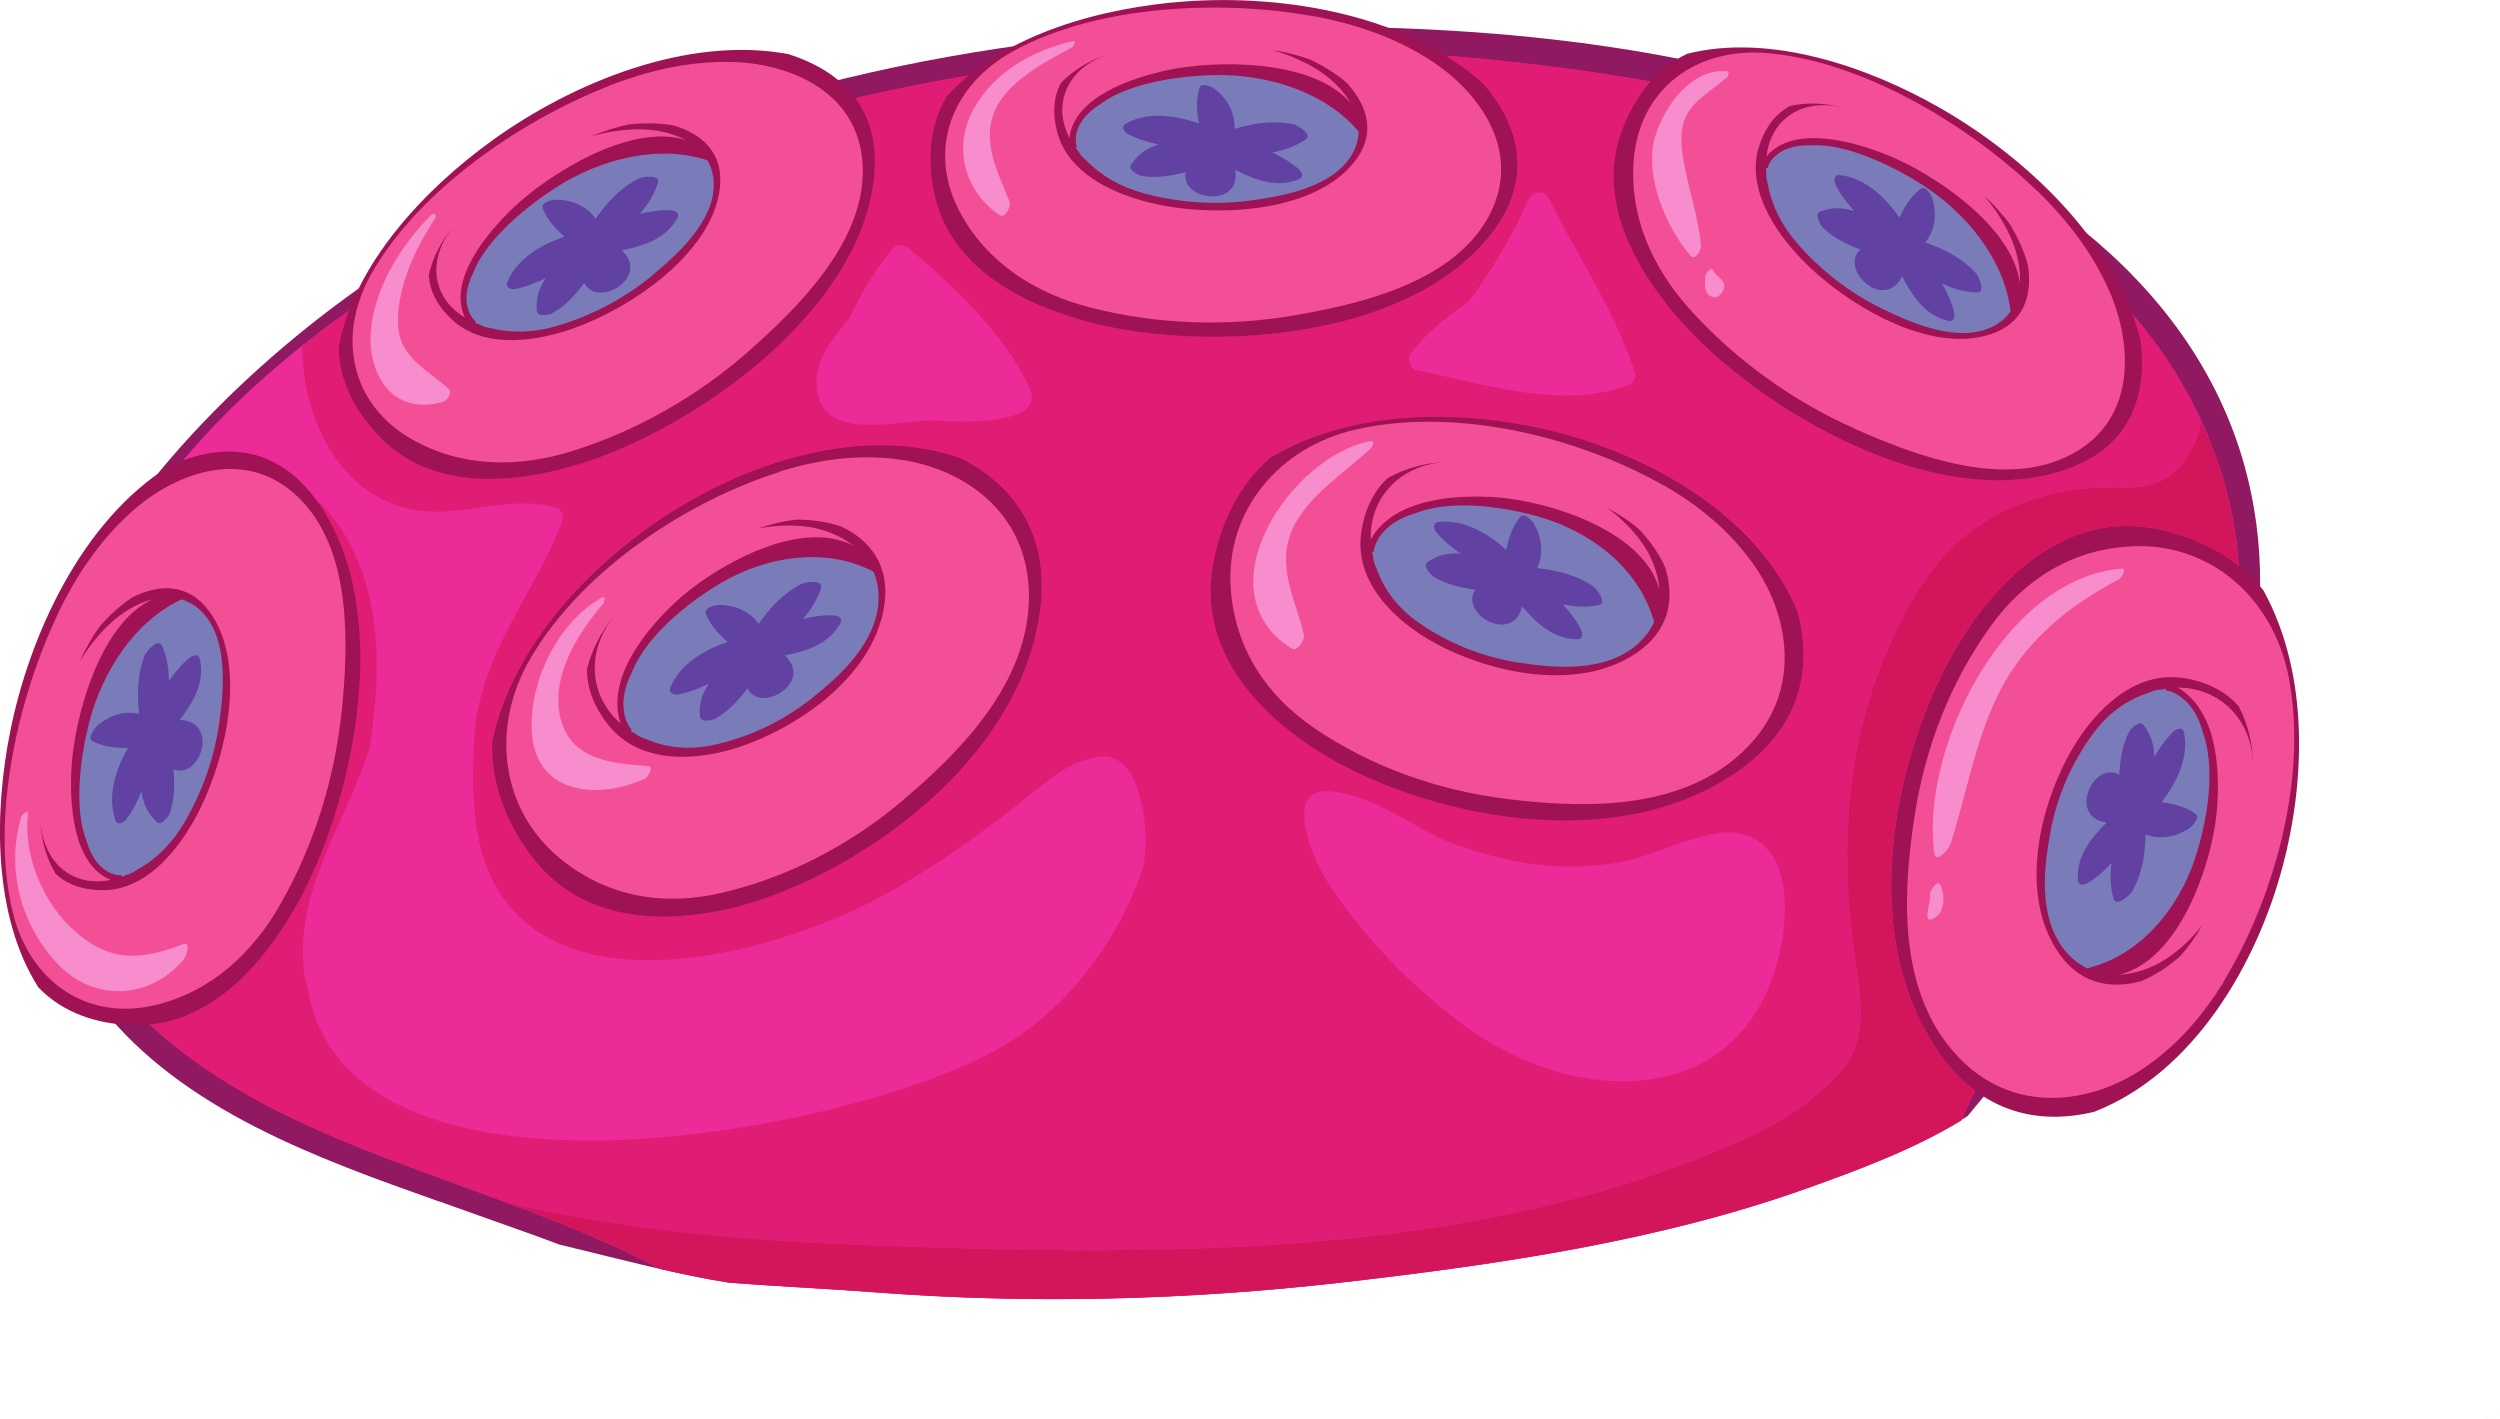 <?xml version="1.0" encoding="UTF-8" standalone="no"?>
<svg
   xmlns:dc="http://purl.org/dc/elements/1.1/"
   xmlns:cc="http://creativecommons.org/ns#"
   xmlns:rdf="http://www.w3.org/1999/02/22-rdf-syntax-ns#"
   xmlns:svg="http://www.w3.org/2000/svg"
   xmlns="http://www.w3.org/2000/svg"
   xmlns:sodipodi="http://sodipodi.sourceforge.net/DTD/sodipodi-0.dtd"
   xmlns:inkscape="http://www.inkscape.org/namespaces/inkscape"
   width="28.514mm"
   height="16.182mm"
   viewBox="0 0 28.514 16.182"
   version="1.1"
   id="svg1191"
   inkscape:version="1.0.1 (3bc2e813f5, 2020-09-07)"
   sodipodi:docname="nonbranching.svg">
  <defs
     id="defs1185" />
  <sodipodi:namedview
     id="base"
     pagecolor="#ffffff"
     bordercolor="#666666"
     borderopacity="1.0"
     inkscape:pageopacity="0.0"
     inkscape:pageshadow="2"
     inkscape:zoom="0.35"
     inkscape:cx="-43.257732"
     inkscape:cy="-37.990804"
     inkscape:document-units="mm"
     inkscape:current-layer="layer1"
     inkscape:document-rotation="0"
     showgrid="false"
     fit-margin-top="0"
     fit-margin-left="0"
     fit-margin-right="0"
     fit-margin-bottom="0"
     inkscape:window-width="1920"
     inkscape:window-height="986"
     inkscape:window-x="-11"
     inkscape:window-y="-11"
     inkscape:window-maximized="1" />
  <g
     inkscape:label="Layer 1"
     inkscape:groupmode="layer"
     id="layer1"
     transform="translate(-117.279,-158.218)">
    <path
       d="m 145.612,174.401 c 0.063,-0.015 0.123,-0.029 0.181,-0.039 -0.058,0.011 -0.118,0.024 -0.181,0.039"
       style="fill:#4a1645;fill-opacity:1;fill-rule:nonzero;stroke:none;stroke-width:0.035"
       id="path56" />
    <path
       d="m 145.269,168.039 c 0.006,-0.014 0.013,-0.028 0.019,-0.042 -0.007,0.014 -0.013,0.028 -0.019,0.042"
       style="fill:#4a1645;fill-opacity:1;fill-rule:nonzero;stroke:none;stroke-width:0.035"
       id="path60" />
    <path
       d="m 143.013,164.188 c -0.317,-2.381 -2.276,-3.898 -4.393,-4.687 -2.197,-0.819 -4.626,-1.013 -6.954,-0.975 -3.209,0.052 -6.4,0.748 -9.223,2.306 -2.848,1.571 -6.654,5.521 -4.012,8.869 0.929,1.176 2.456,1.725 3.848,2.218 l 0.047,0.013 0.016,0.008 c 0.138,0.049 0.274,0.097 0.407,0.145 0.25,0.091 0.569,0.199 0.913,0.329 0.064,0.015 0.127,0.03 0.19,0.046 0.506,0.123 1.008,0.254 1.52,0.348 0.076,0.014 0.153,0.026 0.229,0.039 0.559,0.042 1.118,0.067 1.667,0.109 1.777,0.135 3.565,0.089 5.335,-0.115 1.773,-0.204 3.601,-0.47 5.288,-1.073 0.61,-0.218 1.268,-0.464 1.83,-0.821 0.192,-0.235 0.386,-0.469 0.586,-0.697 0.296,-0.453 0.619,-0.883 0.949,-1.31 0.278,-0.331 0.551,-0.658 0.779,-0.987 0.115,-0.167 0.218,-0.337 0.316,-0.509 0.119,-0.19 0.222,-0.388 0.289,-0.592 0.353,-0.832 0.498,-1.724 0.373,-2.666"
       style="fill:#901962;fill-opacity:1;fill-rule:nonzero;stroke:none;stroke-width:0.035"
       id="path488" />
    <path
       d="m 142.546,163.411 c -0.985,-2.732 -4.001,-3.854 -6.639,-4.296 -2.581,-0.432 -5.325,-0.454 -7.9,0.021 -3.426,0.632 -7.289,2.139 -9.276,5.182 -0.961,1.47 -1.422,3.412 -0.31,4.947 0.796,1.099 2.045,1.697 3.28,2.169 1.04,0.398 2.119,0.735 3.106,1.257 0.188,0.043 0.376,0.084 0.566,0.119 0.075,0.013 0.151,0.025 0.227,0.039 0.56,0.042 1.12,0.068 1.669,0.11 1.777,0.135 3.565,0.089 5.335,-0.115 1.773,-0.204 3.601,-0.47 5.288,-1.073 0.584,-0.209 1.212,-0.441 1.758,-0.774 0.129,-0.319 0.308,-0.624 0.515,-0.923 l 0.041,-0.082 c 0.035,-0.078 0.075,-0.155 0.119,-0.231 0.072,-0.098 0.138,-0.184 0.192,-0.256 0.043,-0.058 0.086,-0.117 0.129,-0.175 l 0.01,-0.007 c 0.31,-0.401 0.664,-0.78 0.992,-1.172 0.981,-1.413 1.539,-2.966 0.9,-4.739"
       style="fill:#ec2a98;fill-opacity:1;fill-rule:nonzero;stroke:none;stroke-width:0.035"
       id="path490" />
    <path
       d="m 129.727,172.478 c -0.604,0 -1.204,-0.013 -1.796,-0.03 -1.619,-0.048 -3.246,-0.131 -4.827,-0.501 l -0.033,-0.008 c 0.398,0.149 0.794,0.304 1.18,0.48 -0.829,-0.377 -1.703,-0.661 -2.551,-0.985 -0.97,-0.371 -1.95,-0.82 -2.711,-1.528 0.76,-0.077 1.313,-0.731 1.664,-1.348 0.645,-1.134 1.158,-3.384 0.226,-4.643 -0.006,-0.007 -0.011,-0.015 -0.017,-0.022 0.163,0.143 0.308,0.331 0.427,0.567 0.354,0.705 0.325,1.529 0.203,2.296 -0.273,0.858 -0.87,1.642 -0.742,2.571 0.007,0.05 0.021,0.096 0.034,0.143 0.203,1.311 1.61,1.756 3.218,1.756 1.851,0 3.967,-0.591 4.808,-1.131 0.699,-0.448 1.218,-1.162 1.494,-1.94 0.102,-0.288 0.038,-1.309 -0.43,-1.309 -0.007,0 -0.015,2.9e-4 -0.023,8.5e-4 -0.312,0.021 -0.553,0.218 -0.789,0.408 -0.52,0.42 -1.054,0.806 -1.635,1.136 -0.677,0.384 -1.777,0.779 -2.748,0.779 -0.446,0 -0.866,-0.083 -1.205,-0.289 -0.786,-0.477 -0.836,-1.371 -0.785,-2.246 0.057,-0.959 0.677,-1.614 1.005,-2.475 0.024,-0.062 -0.019,-0.141 -0.083,-0.157 -0.119,-0.032 -0.237,-0.043 -0.356,-0.043 -0.168,0 -0.335,0.023 -0.502,0.047 -0.167,0.023 -0.334,0.047 -0.502,0.047 -0.129,0 -0.259,-0.014 -0.388,-0.053 -0.595,-0.178 -0.936,-0.708 -1.074,-1.282 -0.042,-0.177 -0.059,-0.364 -0.064,-0.553 0.172,-0.137 0.349,-0.269 0.531,-0.397 -0.05,0.133 -0.089,0.269 -0.114,0.407 0.005,0.397 0.199,0.759 0.496,1.052 0.339,0.333 0.777,0.451 1.224,0.451 0.362,0 0.731,-0.077 1.059,-0.181 1.244,-0.391 3.152,-1.691 3.325,-3.248 0.042,-0.381 -0.041,-0.683 -0.212,-0.914 0.327,-0.075 0.651,-0.142 0.972,-0.201 0.107,-0.019 0.213,-0.038 0.32,-0.056 -0.089,0.073 -0.173,0.152 -0.249,0.236 -0.204,0.341 -0.23,0.75 -0.131,1.156 0.204,0.835 1.054,1.242 1.8,1.431 0.383,0.098 0.862,0.156 1.37,0.157 1.169,0 2.493,-0.31 3.167,-1.169 0.478,-0.611 0.347,-1.213 -0.083,-1.715 -0.131,-0.119 -0.273,-0.226 -0.426,-0.321 0.719,0.055 1.432,0.142 2.133,0.26 0.066,0.011 0.131,0.023 0.198,0.034 -0.143,0.161 -0.253,0.356 -0.331,0.571 -0.294,0.809 0.188,1.619 0.704,2.19 0.733,0.813 2.245,1.785 3.592,1.785 0.256,0 0.507,-0.035 0.745,-0.114 0.737,-0.243 0.962,-0.816 0.882,-1.472 -0.025,-0.103 -0.057,-0.204 -0.095,-0.304 0.397,0.46 0.719,0.989 0.941,1.599 -0.047,-0.131 -0.103,-0.254 -0.159,-0.377 -0.041,0.202 -0.118,0.384 -0.254,0.528 -0.196,0.209 -0.436,0.228 -0.694,0.228 -0.029,0 -0.058,-2.9e-4 -0.087,-5.5e-4 -0.029,-1.4e-4 -0.058,-4.3e-4 -0.087,-4.3e-4 -0.103,0 -0.208,0.003 -0.313,0.019 -0.776,0.12 -1.37,0.469 -1.788,1.149 -0.801,1.301 -0.944,2.776 -0.714,4.254 0.062,0.403 0.133,0.866 -0.15,1.206 -0.317,0.382 -0.765,0.644 -1.214,0.842 -2.287,1.007 -4.852,1.225 -7.356,1.225 m 2.679,-5.234 c -0.512,0 -0.107,0.852 0.005,1.022 0.419,0.641 0.95,1.192 1.565,1.648 0.543,0.402 1.204,0.64 1.814,0.64 0.821,0 1.552,-0.43 1.788,-1.468 0.11,-0.487 0.125,-1.275 -0.501,-1.367 -0.027,-0.004 -0.055,-0.006 -0.084,-0.006 -0.349,0 -0.86,0.264 -1.176,0.328 -0.207,0.042 -0.413,0.062 -0.617,0.062 -0.511,0 -1.011,-0.123 -1.491,-0.318 -0.415,-0.208 -0.802,-0.495 -1.252,-0.539 -0.018,-0.002 -0.035,-0.002 -0.051,-0.002 m -5.086,-3.948 c -0.891,0 -1.815,0.373 -2.533,0.86 -0.777,0.528 -1.656,1.414 -1.894,2.516 -0.018,0.464 0.153,0.91 0.435,1.293 0.395,0.535 0.961,0.707 1.519,0.707 0.259,0 0.517,-0.037 0.755,-0.092 1.271,-0.293 3.264,-1.559 3.533,-3.353 0.133,-0.888 -0.269,-1.461 -0.889,-1.778 -0.297,-0.105 -0.609,-0.152 -0.926,-0.152 m 6.343,-0.326 c -0.643,0 -1.316,0.123 -1.891,0.464 -0.353,0.302 -0.565,0.73 -0.653,1.197 -0.183,0.957 0.455,1.654 1.093,2.087 0.667,0.454 1.795,0.857 2.913,0.857 0.69,0 1.376,-0.153 1.948,-0.543 0.742,-0.505 0.89,-1.19 0.702,-1.86 -0.475,-1.106 -1.724,-1.792 -2.869,-2.057 -0.372,-0.086 -0.799,-0.144 -1.241,-0.144 m -6.118,-1.958 c -0.028,0 -0.055,0.01 -0.076,0.034 -0.215,0.241 -0.37,0.521 -0.512,0.81 -0.222,0.27 -0.45,0.548 -0.339,0.907 0.075,0.242 0.322,0.301 0.594,0.301 0.126,0 0.258,-0.013 0.38,-0.025 0.122,-0.012 0.234,-0.025 0.323,-0.025 0.015,0 0.03,3.5e-4 0.044,0.001 0.049,0.003 0.165,0.011 0.305,0.011 0.371,0 0.904,-0.053 0.756,-0.382 -0.267,-0.598 -0.881,-1.181 -1.374,-1.59 -0.028,-0.023 -0.066,-0.04 -0.102,-0.04 m 7.294,-0.602 c -0.053,0 -0.107,0.035 -0.131,0.088 -0.184,0.41 -0.404,0.789 -0.672,1.146 -0.24,0.183 -0.489,0.356 -0.668,0.607 -0.044,0.062 -0.01,0.172 0.069,0.188 0.533,0.107 1.131,0.289 1.703,0.289 0.248,0 0.491,-0.035 0.722,-0.124 0.049,-0.019 0.079,-0.092 0.063,-0.14 -0.231,-0.711 -0.654,-1.325 -0.985,-1.989 -0.023,-0.046 -0.061,-0.065 -0.101,-0.065"
       style="fill:#e01c74;fill-opacity:1;fill-rule:nonzero;stroke:none;stroke-width:0.035"
       id="path492" />
    <path
       d="m 125.372,172.81 v 0 c -0.19,-0.035 -0.379,-0.076 -0.567,-0.119 -0.182,-0.096 -0.367,-0.187 -0.554,-0.272 0.187,0.085 0.373,0.176 0.555,0.272 0.188,0.043 0.376,0.084 0.566,0.119 m 17.174,-9.398 c -7.1e-4,-0.002 -0.001,-0.005 -0.002,-0.007 0.001,0.002 0.002,0.005 0.002,0.007"
       style="fill:#88104a;fill-opacity:1;fill-rule:nonzero;stroke:none;stroke-width:0.035"
       id="path494" />
    <path
       d="m 129.31,173.035 c -0.681,0 -1.362,-0.025 -2.042,-0.077 -0.549,-0.042 -1.11,-0.067 -1.669,-0.11 -0.075,-0.013 -0.151,-0.025 -0.227,-0.039 -0.19,-0.035 -0.378,-0.076 -0.566,-0.119 -0.182,-0.096 -0.368,-0.187 -0.555,-0.272 -0.386,-0.176 -0.781,-0.331 -1.18,-0.48 l 0.033,0.008 c 1.582,0.37 3.209,0.453 4.827,0.501 0.592,0.017 1.192,0.03 1.796,0.03 2.504,0 5.069,-0.218 7.356,-1.225 0.449,-0.198 0.897,-0.46 1.214,-0.842 0.283,-0.34 0.212,-0.803 0.15,-1.206 -0.229,-1.478 -0.087,-2.953 0.714,-4.254 0.418,-0.68 1.012,-1.029 1.788,-1.149 0.105,-0.016 0.21,-0.019 0.313,-0.019 0.029,0 0.058,2.9e-4 0.087,4.2e-4 0.029,2.9e-4 0.058,5.6e-4 0.087,5.6e-4 0.257,0 0.497,-0.019 0.694,-0.228 0.135,-0.144 0.213,-0.327 0.254,-0.528 0.056,0.124 0.112,0.247 0.159,0.377 0.001,0.002 0.002,0.005 0.002,0.007 v 0 c 0.156,0.432 0.241,0.852 0.265,1.259 -0.256,-0.203 -0.566,-0.338 -0.895,-0.411 -0.131,-0.029 -0.256,-0.042 -0.378,-0.042 -0.765,0 -1.351,0.533 -1.742,1.071 -0.766,1.056 -1.437,3.32 -0.46,4.849 0.141,0.222 0.3,0.393 0.47,0.52 -0.058,0.111 -0.111,0.225 -0.157,0.339 -0.545,0.332 -1.174,0.565 -1.758,0.774 -1.687,0.603 -3.515,0.868 -5.288,1.073 -1.093,0.126 -2.193,0.192 -3.294,0.192"
       style="fill:#d3165b;fill-opacity:1;fill-rule:nonzero;stroke:none;stroke-width:0.035"
       id="path496" />
    <path
       d="m 126.275,158.836 c -1.144,-0.216 -2.46,0.317 -3.389,0.989 -0.741,0.536 -1.566,1.387 -1.744,2.352 0.005,0.397 0.199,0.759 0.496,1.052 0.613,0.603 1.549,0.502 2.284,0.271 1.244,-0.391 3.152,-1.691 3.325,-3.248 0.086,-0.772 -0.342,-1.215 -0.972,-1.415"
       style="fill:#9f1254;fill-opacity:1;fill-rule:nonzero;stroke:none;stroke-width:0.035"
       id="path498" />
    <path
       d="m 125.83,162.214 c -0.592,0.523 -1.288,0.917 -2.02,1.147 -0.613,0.194 -1.265,0.191 -1.834,-0.133 -0.701,-0.399 -0.861,-1.181 -0.46,-1.889 0.549,-0.971 1.736,-1.762 2.711,-2.142 l 0.005,-0.005 c 0.429,-0.162 0.87,-0.272 1.353,-0.268 0.718,0.006 1.535,0.357 1.535,1.247 3.5e-4,0.826 -0.748,1.564 -1.291,2.042"
       style="fill:#f24f97;fill-opacity:1;fill-rule:nonzero;stroke:none;stroke-width:0.035"
       id="path500" />
    <path
       d="m 124.954,159.647 c -0.164,-0.028 -0.335,-0.028 -0.506,-0.009 -0.145,0.03 -0.29,0.077 -0.431,0.136 0.179,-0.051 0.364,-0.082 0.561,-0.081 0.18,7.1e-4 0.369,0.041 0.524,0.123 -0.638,-0.204 -1.58,0.399 -1.972,0.775 -0.293,0.282 -0.75,0.82 -0.548,1.25 -0.342,-0.207 -0.419,-0.581 -0.213,-0.923 0.022,-0.036 0.049,-0.07 0.074,-0.105 -0.133,0.159 -0.229,0.343 -0.273,0.542 0.01,0.195 0.114,0.373 0.273,0.516 0.337,0.304 0.848,0.252 1.247,0.134 0.677,-0.199 1.712,-0.859 1.8,-1.646 0.043,-0.389 -0.192,-0.612 -0.537,-0.713"
       style="fill:#9f1254;fill-opacity:1;fill-rule:nonzero;stroke:none;stroke-width:0.035"
       id="path502" />
    <path
       d="m 124.726,161.354 c -0.321,0.266 -0.699,0.465 -1.096,0.582 -0.25,0.074 -0.511,0.087 -0.758,0.023 -0.045,-0.006 -0.087,-0.017 -0.126,-0.041 l -0.047,-0.015 0.007,-0.018 c -0.027,-0.024 -0.051,-0.052 -0.069,-0.091 -0.069,-0.147 -0.036,-0.311 0.038,-0.461 0.155,-0.409 0.667,-0.799 0.945,-0.977 0.491,-0.316 1.157,-0.497 1.728,-0.31 0.044,0.077 0.071,0.167 0.072,0.274 0.004,0.417 -0.402,0.791 -0.695,1.033"
       style="fill:#7a7bb9;fill-opacity:1;fill-rule:nonzero;stroke:none;stroke-width:0.035"
       id="path504" />
    <path
       d="m 119.204,163.538 c -0.985,0.62 -1.586,1.906 -1.81,3.031 -0.179,0.896 -0.203,2.082 0.322,2.91 0.275,0.288 0.663,0.42 1.08,0.432 0.86,0.025 1.477,-0.686 1.858,-1.355 0.645,-1.134 1.158,-3.384 0.226,-4.643 -0.462,-0.623 -1.077,-0.657 -1.675,-0.376"
       style="fill:#9f1254;fill-opacity:1;fill-rule:nonzero;stroke:none;stroke-width:0.035"
       id="path506" />
    <path
       d="m 121.177,166.317 c -0.078,0.785 -0.32,1.548 -0.7,2.214 -0.317,0.56 -0.796,1.002 -1.433,1.152 -0.784,0.184 -1.434,-0.279 -1.622,-1.07 -0.258,-1.086 0.073,-2.474 0.528,-3.415 l 3.5e-4,-0.007 c 0.204,-0.411 0.452,-0.791 0.809,-1.117 0.53,-0.485 1.368,-0.784 1.974,-0.131 0.562,0.605 0.516,1.655 0.445,2.375"
       style="fill:#f24f97;fill-opacity:1;fill-rule:nonzero;stroke:none;stroke-width:0.035"
       id="path508" />
    <path
       d="m 118.788,165.032 c -0.14,0.091 -0.265,0.207 -0.377,0.338 -0.086,0.12 -0.159,0.253 -0.223,0.393 0.097,-0.158 0.211,-0.308 0.356,-0.441 0.132,-0.121 0.298,-0.222 0.468,-0.266 -0.606,0.284 -0.885,1.368 -0.917,1.91 -0.024,0.406 0.008,1.11 0.448,1.288 -0.392,0.081 -0.702,-0.14 -0.784,-0.531 -0.009,-0.041 -0.013,-0.084 -0.018,-0.127 0.011,0.207 0.066,0.407 0.169,0.583 0.14,0.137 0.337,0.195 0.552,0.192 0.454,-0.006 0.792,-0.392 1.004,-0.751 0.36,-0.607 0.67,-1.794 0.199,-2.43 -0.233,-0.315 -0.558,-0.319 -0.878,-0.158"
       style="fill:#9f1254;fill-opacity:1;fill-rule:nonzero;stroke:none;stroke-width:0.035"
       id="path510" />
    <path
       d="m 119.783,166.438 c -0.054,0.412 -0.196,0.816 -0.407,1.172 -0.133,0.224 -0.316,0.411 -0.54,0.532 -0.037,0.026 -0.076,0.047 -0.119,0.056 l -0.044,0.021 -0.007,-0.018 c -0.035,0 -0.072,-0.003 -0.111,-0.02 -0.151,-0.06 -0.24,-0.203 -0.286,-0.364 -0.165,-0.406 -0.055,-1.04 0.027,-1.359 0.145,-0.565 0.509,-1.152 1.055,-1.404 0.085,0.027 0.166,0.074 0.24,0.152 0.286,0.303 0.243,0.853 0.193,1.231"
       style="fill:#7a7bb9;fill-opacity:1;fill-rule:nonzero;stroke:none;stroke-width:0.035"
       id="path512" />
    <path
       d="m 134.2,159.176 c -0.859,-0.786 -2.258,-1.024 -3.402,-0.942 -0.912,0.066 -2.062,0.356 -2.721,1.082 -0.204,0.341 -0.23,0.75 -0.131,1.156 0.204,0.835 1.054,1.242 1.8,1.431 1.264,0.322 3.57,0.22 4.537,-1.013 0.478,-0.611 0.347,-1.213 -0.083,-1.715"
       style="fill:#9f1254;fill-opacity:1;fill-rule:nonzero;stroke:none;stroke-width:0.035"
       id="path514" />
    <path
       d="m 132.044,161.815 c -0.778,0.133 -1.577,0.102 -2.32,-0.087 -0.624,-0.158 -1.177,-0.502 -1.49,-1.078 -0.386,-0.707 -0.111,-1.457 0.602,-1.849 0.978,-0.536 2.404,-0.585 3.433,-0.396 l 0.007,-10e-4 c 0.45,0.087 0.883,0.227 1.292,0.484 0.608,0.382 1.119,1.111 0.65,1.868 -0.434,0.702 -1.459,0.936 -2.173,1.058"
       style="fill:#f24f97;fill-opacity:1;fill-rule:nonzero;stroke:none;stroke-width:0.035"
       id="path516" />
    <path
       d="m 132.649,159.171 c -0.125,-0.11 -0.27,-0.199 -0.426,-0.273 -0.138,-0.051 -0.286,-0.087 -0.438,-0.111 0.179,0.05 0.352,0.122 0.52,0.226 0.152,0.095 0.292,0.229 0.38,0.382 -0.435,-0.51 -1.554,-0.492 -2.085,-0.378 -0.398,0.085 -1.069,0.301 -1.124,0.774 -0.181,-0.356 -0.05,-0.714 0.305,-0.897 0.037,-0.019 0.078,-0.034 0.118,-0.051 -0.197,0.067 -0.375,0.173 -0.518,0.319 -0.094,0.171 -0.098,0.376 -0.038,0.583 0.127,0.435 0.588,0.66 0.99,0.769 0.681,0.187 1.908,0.17 2.396,-0.453 0.242,-0.308 0.159,-0.621 -0.081,-0.889"
       style="fill:#9f1254;fill-opacity:1;fill-rule:nonzero;stroke:none;stroke-width:0.035"
       id="path518" />
    <path
       d="m 131.558,160.503 c -0.412,0.057 -0.839,0.028 -1.239,-0.082 -0.252,-0.068 -0.48,-0.195 -0.656,-0.379 -0.035,-0.028 -0.066,-0.061 -0.085,-0.1 l -0.032,-0.038 0.015,-0.01 c -0.01,-0.035 -0.015,-0.071 -0.011,-0.113 0.018,-0.162 0.133,-0.285 0.275,-0.372 0.348,-0.267 0.989,-0.33 1.318,-0.335 0.583,-0.01 1.246,0.186 1.633,0.645 -0.004,0.089 -0.028,0.18 -0.083,0.271 -0.216,0.357 -0.757,0.461 -1.135,0.513"
       style="fill:#7a7bb9;fill-opacity:1;fill-rule:nonzero;stroke:none;stroke-width:0.035"
       id="path520" />
    <path
       d="m 141.697,162.109 c -0.279,-1.13 -1.312,-2.105 -2.309,-2.67 -0.795,-0.452 -1.913,-0.847 -2.865,-0.608 -0.359,0.17 -0.607,0.497 -0.75,0.889 -0.294,0.809 0.188,1.619 0.704,2.19 0.873,0.968 2.85,2.162 4.337,1.672 0.737,-0.243 0.962,-0.816 0.882,-1.472"
       style="fill:#9f1254;fill-opacity:1;fill-rule:nonzero;stroke:none;stroke-width:0.035"
       id="path522" />
    <path
       d="m 138.44,163.11 c -0.721,-0.32 -1.369,-0.79 -1.883,-1.359 -0.431,-0.477 -0.701,-1.071 -0.643,-1.723 0.071,-0.803 0.716,-1.274 1.525,-1.204 1.112,0.096 2.325,0.846 3.077,1.574 l 0.006,0.002 c 0.326,0.323 0.61,0.679 0.807,1.119 0.293,0.655 0.315,1.544 -0.495,1.916 -0.75,0.344 -1.733,-0.03 -2.395,-0.324"
       style="fill:#f24f97;fill-opacity:1;fill-rule:nonzero;stroke:none;stroke-width:0.035"
       id="path524" />
    <path
       d="m 140.409,161.245 c -0.042,-0.161 -0.114,-0.316 -0.202,-0.464 -0.087,-0.119 -0.19,-0.231 -0.303,-0.336 0.121,0.142 0.226,0.297 0.307,0.477 0.074,0.164 0.116,0.353 0.105,0.528 -0.08,-0.665 -1.02,-1.271 -1.526,-1.47 -0.378,-0.15 -1.057,-0.342 -1.363,0.021 0.046,-0.397 0.354,-0.623 0.75,-0.578 0.042,0.005 0.084,0.016 0.126,0.024 -0.2,-0.055 -0.406,-0.064 -0.606,-0.021 -0.173,0.09 -0.291,0.258 -0.356,0.463 -0.135,0.433 0.124,0.876 0.398,1.189 0.463,0.533 1.493,1.199 2.245,0.952 0.372,-0.123 0.477,-0.43 0.425,-0.785"
       style="fill:#9f1254;fill-opacity:1;fill-rule:nonzero;stroke:none;stroke-width:0.035"
       id="path526" />
    <path
       d="m 138.763,161.748 c -0.375,-0.18 -0.714,-0.442 -0.986,-0.755 -0.171,-0.196 -0.292,-0.428 -0.336,-0.679 -0.013,-0.043 -0.021,-0.087 -0.015,-0.131 l -0.006,-0.049 0.019,-7e-4 c 0.011,-0.034 0.026,-0.067 0.054,-0.1 0.105,-0.124 0.268,-0.163 0.435,-0.157 0.437,-0.029 1.004,0.274 1.282,0.453 0.49,0.315 0.933,0.845 1.001,1.441 -0.052,0.073 -0.122,0.134 -0.219,0.18 -0.377,0.176 -0.886,-0.036 -1.228,-0.202"
       style="fill:#7a7bb9;fill-opacity:1;fill-rule:nonzero;stroke:none;stroke-width:0.035"
       id="path528" />
    <path
       d="m 128.246,163.448 c -1.134,-0.402 -2.486,0.047 -3.459,0.708 -0.777,0.528 -1.656,1.414 -1.894,2.516 -0.018,0.464 0.153,0.91 0.435,1.293 0.578,0.785 1.523,0.788 2.274,0.615 1.271,-0.293 3.264,-1.559 3.533,-3.353 0.133,-0.888 -0.269,-1.461 -0.889,-1.778"
       style="fill:#9f1254;fill-opacity:1;fill-rule:nonzero;stroke:none;stroke-width:0.035"
       id="path530" />
    <path
       d="m 127.593,167.333 c -0.624,0.531 -1.348,0.9 -2.094,1.071 -0.628,0.146 -1.282,0.058 -1.833,-0.395 -0.679,-0.557 -0.791,-1.491 -0.347,-2.264 0.611,-1.06 1.85,-1.828 2.85,-2.144 l 0.005,-0.006 c 0.44,-0.133 0.89,-0.203 1.374,-0.134 0.72,0.101 1.518,0.616 1.464,1.657 -0.05,0.963 -0.846,1.726 -1.42,2.214"
       style="fill:#f24f97;fill-opacity:1;fill-rule:nonzero;stroke:none;stroke-width:0.035"
       id="path532" />
    <path
       d="m 126.871,164.222 c -0.163,-0.055 -0.334,-0.077 -0.507,-0.077 -0.146,0.015 -0.294,0.051 -0.441,0.102 0.183,-0.035 0.37,-0.047 0.568,-0.021 0.18,0.025 0.368,0.096 0.518,0.214 -0.627,-0.323 -1.609,0.258 -2.025,0.645 -0.312,0.29 -0.802,0.858 -0.626,1.385 -0.331,-0.287 -0.385,-0.732 -0.158,-1.105 0.024,-0.04 0.054,-0.076 0.08,-0.113 -0.143,0.168 -0.249,0.371 -0.306,0.597 -0.002,0.229 0.092,0.449 0.243,0.638 0.32,0.398 0.835,0.404 1.243,0.319 0.691,-0.143 1.77,-0.777 1.905,-1.683 0.067,-0.449 -0.155,-0.741 -0.495,-0.902"
       style="fill:#9f1254;fill-opacity:1;fill-rule:nonzero;stroke:none;stroke-width:0.035"
       id="path534" />
    <path
       d="m 126.538,166.183 c -0.337,0.267 -0.729,0.45 -1.135,0.535 -0.255,0.054 -0.517,0.034 -0.761,-0.073 -0.044,-0.013 -0.087,-0.032 -0.123,-0.063 l -0.046,-0.024 0.008,-0.019 c -0.025,-0.031 -0.048,-0.068 -0.064,-0.115 -0.06,-0.181 -0.017,-0.369 0.067,-0.534 0.18,-0.458 0.717,-0.844 1.007,-1.017 0.511,-0.303 1.19,-0.427 1.751,-0.135 0.04,0.096 0.062,0.205 0.057,0.329 -0.022,0.488 -0.451,0.87 -0.761,1.115"
       style="fill:#7a7bb9;fill-opacity:1;fill-rule:nonzero;stroke:none;stroke-width:0.035"
       id="path536" />
    <path
       d="m 137.773,165.172 c -0.475,-1.106 -1.724,-1.792 -2.869,-2.057 -0.914,-0.212 -2.162,-0.254 -3.132,0.32 -0.353,0.302 -0.565,0.73 -0.653,1.197 -0.183,0.957 0.455,1.654 1.093,2.087 1.078,0.734 3.361,1.336 4.861,0.314 0.742,-0.505 0.89,-1.19 0.702,-1.86"
       style="fill:#9f1254;fill-opacity:1;fill-rule:nonzero;stroke:none;stroke-width:0.035"
       id="path538" />
    <path
       d="m 134.479,167.332 c -0.814,-0.097 -1.575,-0.378 -2.209,-0.809 -0.533,-0.361 -0.912,-0.901 -0.955,-1.613 -0.051,-0.876 0.557,-1.594 1.426,-1.793 1.193,-0.271 2.598,0.116 3.509,0.636 l 0.007,-2.9e-4 c 0.397,0.233 0.753,0.516 1.032,0.917 0.415,0.597 0.579,1.534 -0.221,2.201 -0.741,0.617 -1.841,0.551 -2.589,0.462"
       style="fill:#f24f97;fill-opacity:1;fill-rule:nonzero;stroke:none;stroke-width:0.035"
       id="path540" />
    <path
       d="m 136.271,164.689 c -0.07,-0.157 -0.17,-0.297 -0.288,-0.425 -0.111,-0.098 -0.237,-0.181 -0.374,-0.253 0.15,0.109 0.286,0.239 0.401,0.402 0.104,0.149 0.18,0.335 0.195,0.526 -0.189,-0.68 -1.282,-1.006 -1.849,-1.048 -0.425,-0.032 -1.174,-0.006 -1.443,0.481 -0.014,-0.437 0.277,-0.78 0.704,-0.866 0.045,-0.009 0.092,-0.012 0.138,-0.018 -0.221,0.01 -0.442,0.069 -0.646,0.181 -0.169,0.154 -0.267,0.372 -0.303,0.612 -0.075,0.505 0.27,0.887 0.61,1.129 0.575,0.41 1.772,0.771 2.529,0.255 0.375,-0.256 0.438,-0.617 0.326,-0.976"
       style="fill:#9f1254;fill-opacity:1;fill-rule:nonzero;stroke:none;stroke-width:0.035"
       id="path542" />
    <path
       d="m 134.606,165.777 c -0.425,-0.066 -0.826,-0.229 -1.164,-0.47 -0.212,-0.151 -0.377,-0.356 -0.464,-0.608 -0.021,-0.041 -0.036,-0.085 -0.037,-0.133 l -0.013,-0.05 0.019,-0.007 c 0.006,-0.04 0.018,-0.081 0.041,-0.125 0.092,-0.167 0.259,-0.263 0.437,-0.313 0.458,-0.179 1.107,-0.048 1.431,0.048 0.57,0.169 1.123,0.583 1.289,1.194 -0.044,0.094 -0.109,0.184 -0.203,0.264 -0.372,0.315 -0.944,0.26 -1.335,0.199"
       style="fill:#7a7bb9;fill-opacity:1;fill-rule:nonzero;stroke:none;stroke-width:0.035"
       id="path544" />
    <path
       d="m 141.174,170.895 c 1.12,-0.442 1.843,-1.669 2.143,-2.806 0.24,-0.908 0.32,-2.153 -0.224,-3.14 -0.291,-0.362 -0.714,-0.587 -1.176,-0.689 -0.952,-0.212 -1.667,0.406 -2.12,1.029 -0.766,1.056 -1.437,3.32 -0.46,4.849 0.483,0.757 1.163,0.926 1.838,0.758"
       style="fill:#9f1254;fill-opacity:1;fill-rule:nonzero;stroke:none;stroke-width:0.035"
       id="path546" />
    <path
       d="m 139.114,167.537 c 0.122,-0.811 0.425,-1.564 0.875,-2.184 0.377,-0.522 0.928,-0.884 1.642,-0.905 0.877,-0.026 1.575,0.604 1.749,1.479 0.236,1.2 -0.194,2.593 -0.741,3.488 v 0.008 c -0.245,0.389 -0.538,0.737 -0.948,1.003 -0.609,0.397 -1.551,0.532 -2.193,-0.287 -0.595,-0.758 -0.496,-1.857 -0.384,-2.602"
       style="fill:#f24f97;fill-opacity:1;fill-rule:nonzero;stroke:none;stroke-width:0.035"
       id="path548" />
    <path
       d="m 141.702,169.408 c 0.158,-0.066 0.302,-0.161 0.433,-0.275 0.101,-0.108 0.188,-0.232 0.265,-0.367 -0.114,0.147 -0.248,0.279 -0.415,0.389 -0.152,0.099 -0.34,0.169 -0.531,0.179 0.685,-0.169 1.044,-1.251 1.104,-1.817 0.044,-0.423 0.041,-1.173 -0.439,-1.456 0.438,-5.3e-4 0.772,0.301 0.845,0.729 0.007,0.045 0.009,0.093 0.013,0.139 -0.004,-0.221 -0.055,-0.443 -0.162,-0.652 -0.148,-0.174 -0.363,-0.278 -0.602,-0.321 -0.503,-0.091 -0.895,0.243 -1.147,0.576 -0.427,0.562 -0.824,1.748 -0.33,2.52 0.244,0.383 0.603,0.456 0.966,0.356"
       style="fill:#9f1254;fill-opacity:1;fill-rule:nonzero;stroke:none;stroke-width:0.035"
       id="path550" />
    <path
       d="m 140.664,167.711 c 0.079,-0.423 0.254,-0.818 0.506,-1.149 0.157,-0.208 0.367,-0.365 0.622,-0.444 0.042,-0.02 0.086,-0.034 0.134,-0.034 l 0.051,-0.012 0.006,0.02 c 0.04,0.007 0.08,0.019 0.123,0.044 0.165,0.097 0.255,0.267 0.301,0.446 0.164,0.464 0.013,1.109 -0.093,1.428 -0.186,0.564 -0.616,1.105 -1.232,1.252 -0.093,-0.047 -0.181,-0.114 -0.258,-0.211 -0.303,-0.382 -0.232,-0.953 -0.159,-1.34"
       style="fill:#7a7bb9;fill-opacity:1;fill-rule:nonzero;stroke:none;stroke-width:0.035"
       id="path552" />
    <path
       d="m 118.631,169.523 c -0.247,0 -0.496,-0.102 -0.693,-0.309 -0.422,-0.446 -0.595,-1.09 -0.415,-1.682 0.006,-0.018 0.044,-0.056 0.064,-0.056 0.009,0 0.014,0.007 0.012,0.026 -0.06,0.463 0.173,1.016 0.523,1.327 0.231,0.206 0.442,0.29 0.669,0.29 0.174,0 0.359,-0.049 0.571,-0.13 0.01,-0.004 0.019,-0.006 0.026,-0.006 0.066,0 0.008,0.152 -0.013,0.177 -0.199,0.239 -0.47,0.363 -0.743,0.363"
       style="fill:#f78dcc;fill-opacity:1;fill-rule:nonzero;stroke:none;stroke-width:0.035"
       id="path554" />
    <path
       d="m 124.069,167.229 c -0.381,0 -0.71,-0.198 -0.726,-0.694 -0.019,-0.565 0.301,-1.217 0.799,-1.501 0.007,-0.004 0.013,-0.006 0.018,-0.006 0.027,0 0.011,0.061 -0.004,0.078 -0.285,0.335 -0.585,0.806 -0.491,1.273 0.102,0.502 0.575,0.547 1.007,0.576 0.07,0.004 -0.004,0.128 -0.036,0.143 -0.182,0.084 -0.381,0.131 -0.568,0.131"
       style="fill:#f78dcc;fill-opacity:1;fill-rule:nonzero;stroke:none;stroke-width:0.035"
       id="path556" />
    <path
       d="m 122.11,162.834 c -0.438,0 -0.649,-0.438 -0.597,-0.885 0.058,-0.482 0.345,-0.934 0.678,-1.275 0.013,-0.013 0.024,-0.019 0.034,-0.019 0.023,0 0.032,0.032 0.011,0.064 -0.204,0.305 -0.386,0.694 -0.415,1.064 -0.04,0.492 0.258,0.59 0.575,0.87 0.049,0.043 -0.017,0.134 -0.064,0.148 -0.079,0.023 -0.153,0.034 -0.221,0.034"
       style="fill:#f78dcc;fill-opacity:1;fill-rule:nonzero;stroke:none;stroke-width:0.035"
       id="path558" />
    <path
       d="m 128.704,160.68 c -0.008,0 -0.018,-0.003 -0.026,-0.009 -0.409,-0.279 -0.537,-0.796 -0.282,-1.231 0.242,-0.415 0.665,-0.646 1.122,-0.754 0.002,-7e-4 0.005,-0.001 0.007,-0.001 0.03,0 -0.001,0.062 -0.018,0.072 -0.313,0.172 -0.759,0.397 -0.894,0.755 -0.13,0.343 0.054,0.689 0.18,1.004 0.017,0.044 -0.031,0.163 -0.088,0.163"
       style="fill:#f78dcc;fill-opacity:1;fill-rule:nonzero;stroke:none;stroke-width:0.035"
       id="path560" />
    <path
       d="m 132.039,165.623 c -0.009,0 -0.018,-0.003 -0.028,-0.008 -1.046,-0.657 -7.1e-4,-2.206 0.905,-2.366 0.003,-7.2e-4 0.006,-7.2e-4 0.008,-7.2e-4 0.041,0 0.003,0.072 -0.012,0.085 -0.283,0.265 -0.664,0.504 -0.856,0.849 -0.245,0.44 -0.017,0.832 0.095,1.268 0.013,0.05 -0.049,0.171 -0.113,0.171"
       style="fill:#f78dcc;fill-opacity:1;fill-rule:nonzero;stroke:none;stroke-width:0.035"
       id="path562" />
    <path
       d="m 136.592,161.152 c -0.01,0 -0.021,-0.005 -0.031,-0.016 -0.286,-0.336 -0.541,-0.932 -0.399,-1.377 0.107,-0.334 0.389,-0.731 0.776,-0.731 0.019,0 0.038,7e-4 0.058,0.003 l -0.009,0.059 c -0.158,0.146 -0.418,0.279 -0.494,0.492 -0.06,0.167 -0.036,0.34 -0.004,0.51 0.058,0.309 0.16,0.614 0.192,0.926 0.004,0.037 -0.042,0.133 -0.088,0.133"
       style="fill:#f78dcc;fill-opacity:1;fill-rule:nonzero;stroke:none;stroke-width:0.035"
       id="path564" />
    <path
       d="m 136.839,161.608 c -3.5e-4,0 -7.2e-4,0 -10e-4,0 -0.125,-0.003 -0.121,-0.155 -0.107,-0.249 0.003,-0.015 0.044,-0.074 0.07,-0.074 0.007,0 0.013,0.004 0.017,0.014 0.03,0.074 0.103,0.083 0.126,0.163 0.016,0.056 -0.046,0.146 -0.105,0.146"
       style="fill:#f78dcc;fill-opacity:1;fill-rule:nonzero;stroke:none;stroke-width:0.035"
       id="path566" />
    <path
       d="m 139.376,167.996 c -0.017,0 -0.03,-0.013 -0.035,-0.047 -0.163,-1.197 0.812,-3.146 2.139,-3.245 0.001,-1.4e-4 0.002,-1.4e-4 0.004,-1.4e-4 0.053,0 -0.011,0.108 -0.034,0.119 -0.617,0.326 -1.128,0.751 -1.421,1.401 -0.238,0.527 -0.329,1.079 -0.504,1.625 -0.011,0.032 -0.098,0.146 -0.149,0.146"
       style="fill:#f78dcc;fill-opacity:1;fill-rule:nonzero;stroke:none;stroke-width:0.035"
       id="path568" />
    <path
       d="m 139.295,168.708 c -0.021,0 -0.035,-0.016 -0.032,-0.058 0.005,-0.083 0.035,-0.158 0.03,-0.243 -0.001,-0.028 0.056,-0.114 0.093,-0.114 0.009,0 0.017,0.005 0.023,0.018 0.045,0.101 0.05,0.199 0.007,0.301 -0.015,0.035 -0.08,0.095 -0.121,0.095"
       style="fill:#f78dcc;fill-opacity:1;fill-rule:nonzero;stroke:none;stroke-width:0.035"
       id="path570" />
    <path
       d="m 119.328,166.432 c 0.157,-0.207 0.291,-0.433 0.23,-0.699 -0.014,-0.062 -0.077,-0.043 -0.114,-0.014 -0.09,0.07 -0.167,0.164 -0.237,0.264 -0.004,-0.134 -0.021,-0.265 -0.079,-0.398 -0.045,-0.101 -0.182,0.068 -0.198,0.107 -0.086,0.216 -0.089,0.442 -0.064,0.667 -0.169,-0.036 -0.341,0.015 -0.486,0.144 -0.029,0.026 -0.107,0.138 -0.043,0.17 0.133,0.067 0.261,0.075 0.4,0.076 -0.141,0.251 -0.237,0.551 -0.142,0.824 0.023,0.064 0.091,0.033 0.123,-0.009 0.077,-0.101 0.129,-0.208 0.175,-0.319 0.018,0.13 0.066,0.252 0.176,0.35 0.051,0.045 0.133,-0.065 0.146,-0.101 0.06,-0.174 0.054,-0.335 0.045,-0.502 0.306,0.123 0.523,-0.556 0.067,-0.562"
       style="fill:#6142a3;fill-opacity:1;fill-rule:nonzero;stroke:none;stroke-width:0.035"
       id="path572" />
    <path
       d="m 124.369,161.073 c 0.255,-0.051 0.505,-0.13 0.637,-0.37 0.031,-0.056 -0.03,-0.084 -0.076,-0.087 -0.114,-0.006 -0.234,0.012 -0.352,0.041 0.086,-0.103 0.161,-0.213 0.205,-0.351 0.034,-0.106 -0.181,-0.071 -0.219,-0.051 -0.208,0.103 -0.361,0.271 -0.491,0.456 -0.102,-0.14 -0.265,-0.216 -0.459,-0.215 -0.039,3.5e-4 -0.171,0.032 -0.145,0.098 0.055,0.138 0.144,0.23 0.248,0.323 -0.272,0.093 -0.543,0.254 -0.653,0.521 -0.026,0.062 0.045,0.086 0.097,0.075 0.125,-0.024 0.235,-0.07 0.343,-0.122 -0.074,0.109 -0.119,0.233 -0.101,0.379 0.008,0.066 0.143,0.04 0.175,0.021 0.162,-0.09 0.263,-0.215 0.367,-0.345 0.147,0.296 0.761,-0.068 0.424,-0.375"
       style="fill:#6142a3;fill-opacity:1;fill-rule:nonzero;stroke:none;stroke-width:0.035"
       id="path574" />
    <path
       d="m 126.229,165.694 c 0.255,-0.051 0.505,-0.13 0.636,-0.37 0.031,-0.056 -0.029,-0.084 -0.075,-0.087 -0.114,-0.007 -0.234,0.012 -0.352,0.041 0.085,-0.103 0.16,-0.213 0.205,-0.351 0.034,-0.105 -0.181,-0.07 -0.219,-0.051 -0.208,0.104 -0.361,0.271 -0.491,0.457 -0.102,-0.139 -0.265,-0.216 -0.459,-0.215 -0.039,0 -0.171,0.032 -0.145,0.099 0.055,0.138 0.144,0.229 0.248,0.323 -0.272,0.093 -0.543,0.254 -0.653,0.521 -0.026,0.063 0.046,0.086 0.097,0.077 0.124,-0.024 0.235,-0.071 0.343,-0.123 -0.074,0.11 -0.118,0.233 -0.101,0.379 0.008,0.067 0.141,0.04 0.175,0.021 0.161,-0.09 0.263,-0.215 0.367,-0.345 0.147,0.295 0.761,-0.069 0.424,-0.376"
       style="fill:#6142a3;fill-opacity:1;fill-rule:nonzero;stroke:none;stroke-width:0.035"
       id="path576" />
    <path
       d="m 131.368,160.155 c 0.231,0.119 0.477,0.212 0.728,0.106 0.059,-0.024 0.03,-0.084 -0.005,-0.115 -0.085,-0.076 -0.191,-0.137 -0.301,-0.188 0.132,-0.027 0.258,-0.067 0.378,-0.147 0.093,-0.061 -0.098,-0.168 -0.139,-0.176 -0.228,-0.047 -0.451,-0.012 -0.669,0.052 0.007,-0.174 -0.072,-0.334 -0.225,-0.454 -0.031,-0.024 -0.154,-0.082 -0.175,-0.013 -0.044,0.143 -0.03,0.27 -0.007,0.407 -0.271,-0.097 -0.583,-0.139 -0.835,0.002 -0.059,0.033 -0.017,0.096 0.029,0.12 0.113,0.058 0.228,0.091 0.345,0.117 -0.126,0.04 -0.237,0.108 -0.314,0.234 -0.036,0.057 0.086,0.119 0.123,0.125 0.182,0.03 0.339,-0.005 0.502,-0.042 -0.069,0.323 0.638,0.421 0.565,-0.03"
       style="fill:#6142a3;fill-opacity:1;fill-rule:nonzero;stroke:none;stroke-width:0.035"
       id="path578" />
    <path
       d="m 138.973,161.368 c 0.119,0.23 0.264,0.449 0.53,0.51 0.062,0.015 0.073,-0.051 0.064,-0.096 -0.025,-0.112 -0.076,-0.222 -0.136,-0.328 0.123,0.054 0.248,0.096 0.394,0.101 0.111,0.004 0.018,-0.194 -0.012,-0.224 -0.157,-0.171 -0.359,-0.272 -0.574,-0.347 0.107,-0.137 0.136,-0.314 0.081,-0.499 -0.011,-0.038 -0.078,-0.157 -0.135,-0.113 -0.118,0.091 -0.181,0.202 -0.242,0.328 -0.164,-0.236 -0.393,-0.453 -0.681,-0.485 -0.067,-0.008 -0.07,0.068 -0.046,0.114 0.058,0.113 0.132,0.207 0.212,0.297 -0.125,-0.041 -0.256,-0.05 -0.392,0.007 -0.062,0.026 0.001,0.147 0.028,0.175 0.13,0.13 0.278,0.194 0.432,0.258 -0.244,0.222 0.274,0.713 0.477,0.305"
       style="fill:#6142a3;fill-opacity:1;fill-rule:nonzero;stroke:none;stroke-width:0.035"
       id="path580" />
    <path
       d="m 134.639,165.133 c 0.169,0.197 0.36,0.377 0.634,0.376 0.064,0 0.059,-0.067 0.039,-0.109 -0.05,-0.102 -0.125,-0.198 -0.207,-0.288 0.132,0.026 0.264,0.037 0.406,0.009 0.109,-0.022 -0.027,-0.193 -0.062,-0.216 -0.192,-0.13 -0.412,-0.182 -0.638,-0.207 0.072,-0.157 0.06,-0.336 -0.036,-0.505 -0.019,-0.034 -0.111,-0.134 -0.157,-0.079 -0.093,0.115 -0.129,0.238 -0.161,0.374 -0.213,-0.192 -0.486,-0.35 -0.774,-0.316 -0.067,0.007 -0.052,0.082 -0.018,0.122 0.082,0.097 0.176,0.171 0.274,0.239 -0.131,-0.011 -0.26,0.011 -0.38,0.097 -0.054,0.039 0.034,0.142 0.067,0.163 0.157,0.097 0.315,0.126 0.48,0.153 -0.187,0.272 0.43,0.63 0.534,0.187"
       style="fill:#6142a3;fill-opacity:1;fill-rule:nonzero;stroke:none;stroke-width:0.035"
       id="path582" />
    <path
       d="m 141.306,167.6 c -0.184,0.183 -0.348,0.388 -0.326,0.66 0.005,0.064 0.07,0.054 0.11,0.03 0.099,-0.057 0.189,-0.139 0.272,-0.229 -0.015,0.134 -0.016,0.266 0.023,0.405 0.03,0.107 0.189,-0.041 0.211,-0.079 0.116,-0.201 0.15,-0.424 0.156,-0.651 0.162,0.06 0.34,0.034 0.501,-0.074 0.032,-0.022 0.125,-0.122 0.066,-0.163 -0.122,-0.085 -0.247,-0.111 -0.386,-0.132 0.176,-0.227 0.313,-0.512 0.256,-0.795 -0.013,-0.066 -0.086,-0.045 -0.123,-0.009 -0.09,0.09 -0.157,0.188 -0.218,0.291 0.001,-0.131 -0.03,-0.258 -0.126,-0.371 -0.043,-0.051 -0.14,0.045 -0.158,0.079 -0.085,0.164 -0.1,0.324 -0.115,0.491 -0.286,-0.165 -0.596,0.477 -0.145,0.547"
       style="fill:#6142a3;fill-opacity:1;fill-rule:nonzero;stroke:none;stroke-width:0.035"
       id="path584" />
  </g>
</svg>
